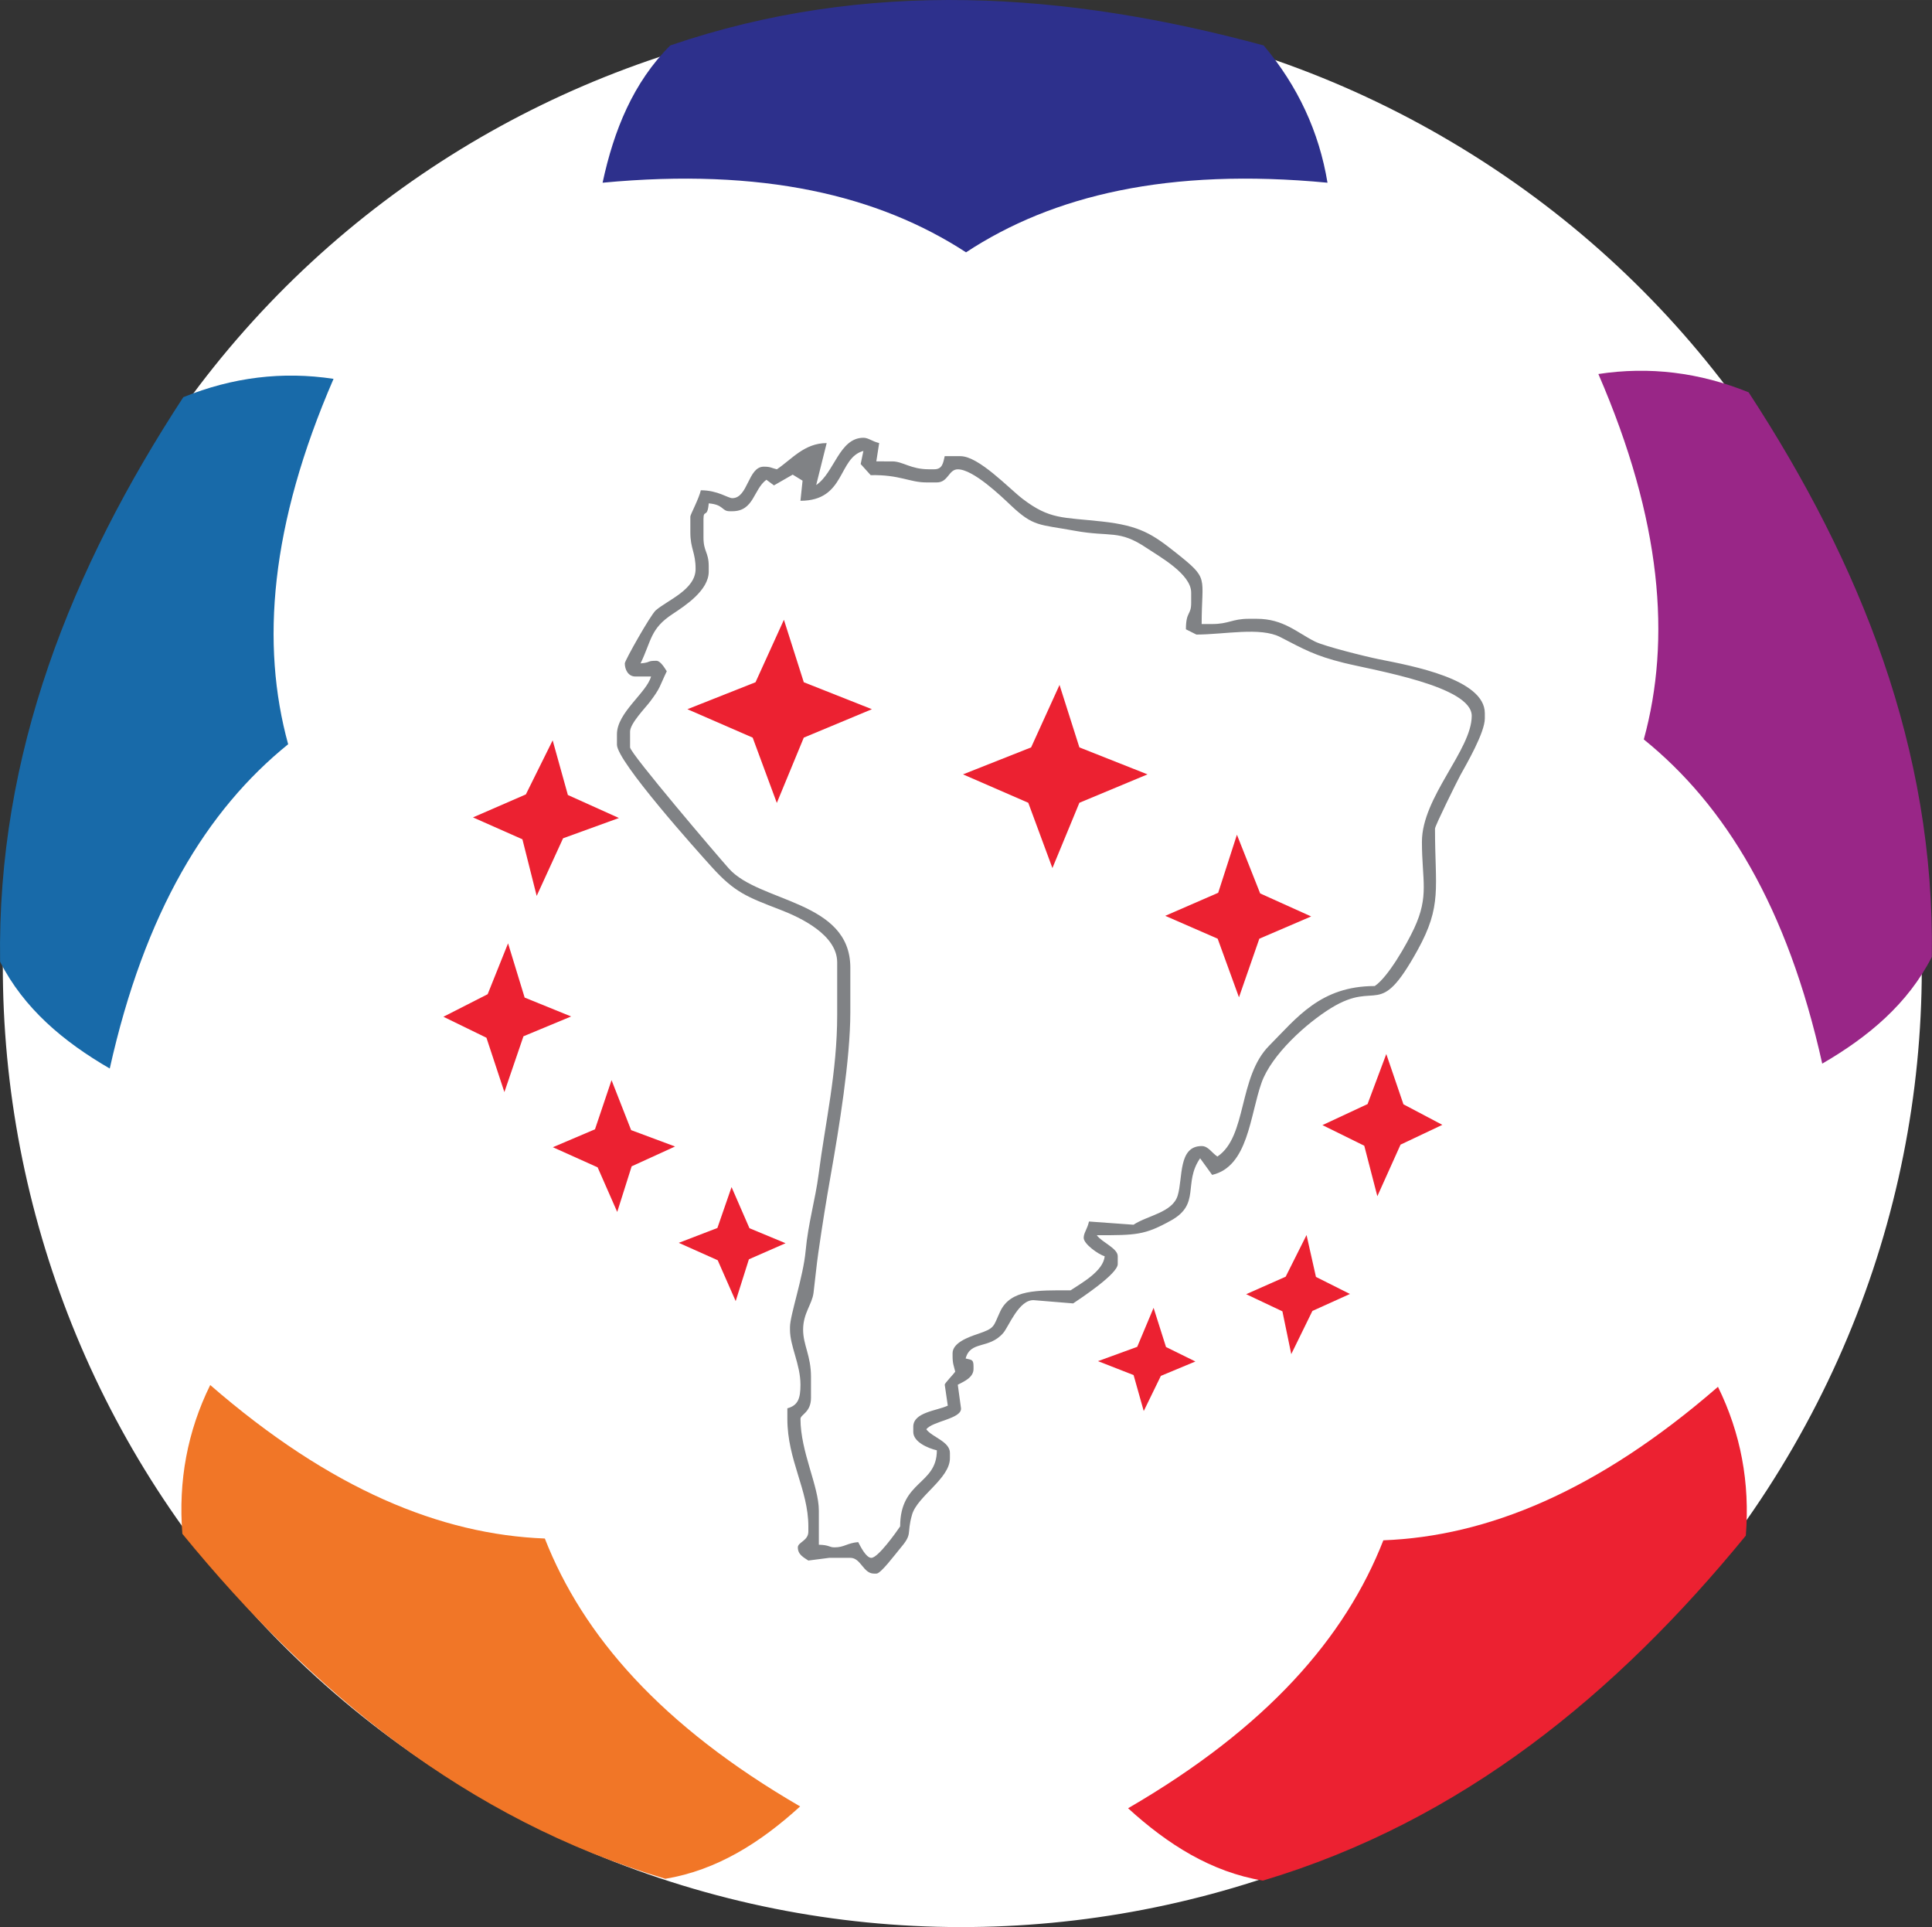<svg id="Layer_1" xmlns:rdf="http://www.w3.org/1999/02/22-rdf-syntax-ns#" xmlns="http://www.w3.org/2000/svg" xml:space="preserve" overflow="visible" height="119.52" viewBox="0 0 119.854 119.523" width="119.85" version="1.1" enable-background="new 0 0 119.854 119.523" xmlns:cc="http://creativecommons.org/ns#" xmlns:dc="http://purl.org/dc/elements/1.1/"><rect x="0" y="0" width="119.854" height="119.523" fill="#333333" stroke="none"/>
<path id="path16" d="M89.456,8.457c-28.46-16.432-64.868-6.676-81.299,21.785-16.433,28.46-6.677,64.868,21.784,81.3,28.46,16.432,64.868,6.677,81.299-21.785,16.43-28.46,6.68-64.866-21.784-81.298" connector-curvature="0" fill="#FFF"/>
<path id="path18" d="M49.636,112.04c-2.463,2.244-5.157,3.954-8.364,4.489-12.344-3.694-21.918-11.565-29.959-21.397-0.26-3.283,0.315-6.357,1.728-9.229,7.473,6.491,14.327,9.273,20.758,9.52,2.367,6.036,7.225,11.616,15.837,16.616" connector-curvature="0" fill="#F17627"/>
<path id="path20" d="M37.382,11.332c0.699-3.256,1.899-6.213,4.197-8.514,12.192-4.167,24.559-3.325,36.815,0,2.12,2.519,3.438,5.358,3.959,8.514-9.854-0.938-17.049,0.781-22.424,4.318-5.438-3.537-12.633-5.256-22.547-4.318" connector-curvature="0" fill="#2D308C"/>
<path id="path22" d="M6.809,66.273c-2.882-1.671-5.325-3.724-6.802-6.621-0.201-12.883,4.417-24.385,11.365-35.018,3.051-1.238,6.157-1.617,9.32-1.137-3.936,9.083-4.522,16.457-2.816,22.663-5.045,4.079-8.9,10.394-11.067,20.113" connector-curvature="0" fill="#186AA9"/>
<path id="path24" d="M69.979,112.15c2.462,2.245,5.157,3.955,8.365,4.491,12.345-3.695,21.917-11.566,29.96-21.398,0.263-3.281-0.316-6.357-1.728-9.229-7.473,6.492-14.327,9.274-20.758,9.52-2.362,6.037-7.218,11.617-15.833,16.617" connector-curvature="0" fill="#EC2131"/>
<path id="path26" d="M113.04,65.972c2.882-1.671,5.324-3.723,6.803-6.621,0.199-12.881-4.418-24.384-11.366-35.019-3.05-1.237-6.155-1.616-9.32-1.135,3.935,9.083,4.521,16.457,2.818,22.664,5.05,4.079,8.91,10.394,11.07,20.111" connector-curvature="0" fill="#992687"/>
<path id="path28" d="M84.838,68.478l1.162-3.104,1.064,3.118,2.413,1.274-2.593,1.227-1.439,3.199-0.811-3.131-2.595-1.279,2.799-1.304" connector-curvature="0" fill="#EC2131"/>
<path id="path30" d="M79.758,79.184l1.295-2.584,0.584,2.597,2.108,1.058-2.329,1.053-1.311,2.678-0.549-2.654-2.248-1.063,2.45-1.085" connector-curvature="0" fill="#EC2131"/>
<path id="path32" d="M70.549,83.534l1.015-2.418,0.771,2.43,1.822,0.897-2.141,0.892-1.063,2.182-0.629-2.231-2.209-0.864,2.434-0.888" connector-curvature="0" fill="#EC2131"/>
<path id="path34" d="M44.504,76.163l0.879-2.537,1.11,2.551,2.24,0.931-2.274,0.997-0.82,2.593-1.115-2.535-2.415-1.079,2.395-0.921" connector-curvature="0" fill="#EC2131"/>
<path id="path36" d="M36.911,70.042l1.027-3.048,1.215,3.099,2.725,1.016-2.692,1.229-0.896,2.83-1.215-2.766-2.777-1.248,2.613-1.112" connector-curvature="0" fill="#EC2131"/>
<path id="path38" d="M30.253,61.663l1.265-3.155,1.029,3.364,2.884,1.172-2.958,1.229-1.183,3.461-1.113-3.371-2.67-1.301,2.746-1.399" connector-curvature="0" fill="#EC2131"/>
<path id="path40" d="M32.623,49.27l1.662-3.352,0.944,3.39,3.167,1.427-3.465,1.258-1.637,3.573-0.885-3.511-3.067-1.358,3.281-1.427" connector-curvature="0" fill="#EC2131"/>
<path id="path42" d="M75.572,55.373l1.162-3.601,1.442,3.641,3.164,1.427-3.216,1.381-1.263,3.635-1.321-3.635-3.253-1.419,3.285-1.429" connector-curvature="0" fill="#EC2131"/>
<path id="path44" d="M46.87,42.314l1.761-3.874,1.233,3.874,4.226,1.673-4.226,1.762-1.673,4.05-1.498-4.05-4.049-1.762,4.226-1.673" connector-curvature="0" fill="#EC2131"/>
<path id="path98" d="M49.657,31.059c2.813,0,2.31-2.665,3.905-3.091l-0.169,0.813,0.621,0.689c1.796-0.037,2.411,0.451,3.452,0.451h0.651c0.714,0,0.728-0.813,1.302-0.813,0.955,0,2.669,1.648,3.292,2.237,1.415,1.338,1.747,1.168,3.958,1.573,2.232,0.408,2.743-0.089,4.461,1.068,0.795,0.536,2.766,1.613,2.766,2.767v0.651c0,0.759-0.326,0.51-0.326,1.627l0.65,0.326c1.744-0.001,3.959-0.485,5.209,0.159,1.475,0.761,2.142,1.151,3.936,1.596,1.912,0.474,7.936,1.442,7.936,3.287,0,2.113-3.09,5.035-3.09,7.809,0,2.4,0.464,3.343-0.484,5.374-0.469,1.003-1.619,3.023-2.443,3.575-3.367,0-4.838,1.975-6.55,3.699-1.931,1.945-1.358,5.636-3.211,6.876-0.363-0.244-0.57-0.65-0.976-0.65-1.466,0-1.157,1.979-1.487,3.066-0.323,1.064-1.88,1.237-2.741,1.813l-2.763-0.2c-0.107,0.484-0.328,0.699-0.328,1.014,0,0.385,0.928,1.039,1.301,1.139-0.076,0.928-1.463,1.68-2.114,2.115-2.07,0-3.723-0.068-4.371,1.321-0.435,0.931-0.295,1.019-1.383,1.384-0.588,0.199-1.567,0.548-1.567,1.199v0.162c0,0.496,0.075,0.596,0.164,0.978-0.124,0.185-0.665,0.728-0.65,0.813l0.189,1.297c-0.685,0.319-2.141,0.406-2.141,1.305v0.326c0,0.625,0.921,1.013,1.463,1.139,0,2.154-2.277,1.867-2.277,4.718-0.242,0.36-1.372,1.952-1.789,1.952-0.328,0-0.678-0.719-0.814-0.977-0.686,0.058-0.862,0.326-1.464,0.326-0.355,0-0.301-0.146-0.977-0.163v-2.115c0-1.526-1.139-3.644-1.139-5.692,0-0.269,0.652-0.396,0.652-1.303v-1.301c0-1.326-0.489-1.967-0.489-2.928,0-1.026,0.556-1.565,0.646-2.285,0.121-0.981,0.182-1.686,0.295-2.47,0.265-1.843,0.484-3.191,0.786-4.907,0.487-2.766,1.202-7.09,1.202-10.024v-2.766c0-4.173-5.638-4.031-7.526-6.139-0.688-0.767-6.138-7.16-6.138-7.526v-0.977c0-0.507,0.952-1.476,1.236-1.854,0.671-0.888,0.581-0.931,1.041-1.889-0.123-0.183-0.381-0.65-0.651-0.65-0.612,0-0.307,0.106-0.975,0.162,0.69-1.439,0.601-2.148,1.983-3.06,0.777-0.513,2.246-1.465,2.246-2.634v-0.326c0-0.889-0.326-0.9-0.326-1.79v-1.139c0-0.637,0.246-0.018,0.326-0.976,0.95,0.08,0.79,0.488,1.301,0.488h0.163c1.349,0,1.301-1.356,2.114-1.952l0.469,0.349,1.162-0.667,0.612,0.374-0.131,1.247zm0.976-0.976l0.651-2.602c-1.388,0-2.172,1.011-3.09,1.626-0.364-0.086-0.374-0.163-0.813-0.163-0.984,0-0.968,1.953-1.952,1.953-0.27,0-0.899-0.489-1.952-0.489-0.124,0.534-0.651,1.513-0.651,1.627v0.976c0,1.039,0.326,1.238,0.326,2.277,0,1.286-1.746,1.933-2.474,2.569-0.316,0.276-1.918,3.111-1.918,3.288,0,0.38,0.211,0.813,0.651,0.813h0.977c-0.268,1.004-2.115,2.236-2.115,3.579v0.651c0,1.04,4.981,6.593,5.898,7.604,1.407,1.552,2.171,1.84,4.209,2.623,1.296,0.497,3.556,1.569,3.556,3.277v3.252c0,3.565-0.742,6.683-1.155,9.908-0.199,1.542-0.646,3.018-0.802,4.729-0.146,1.613-0.971,3.994-0.971,4.723v0.164c0,1.04,0.65,2.15,0.65,3.416,0,0.838-0.144,1.285-0.813,1.463v0.653c0,2.564,1.302,4.393,1.302,6.669v0.325c0,0.574-0.652,0.656-0.652,0.977,0,0.46,0.374,0.628,0.652,0.818l1.301-0.168h1.301c0.663,0,0.801,0.977,1.464,0.977h0.163c0.269,0,1.157-1.195,1.422-1.506,0.875-1.021,0.416-0.871,0.782-2.147,0.329-1.147,2.35-2.235,2.35-3.505v-0.325c0-0.71-1.105-0.975-1.464-1.464,0.375-0.513,2.212-0.65,2.151-1.309l-0.199-1.457c0.365-0.195,0.976-0.438,0.976-0.977v-0.163c0-0.45-0.126-0.392-0.489-0.488,0.302-1.125,1.439-0.555,2.329-1.577,0.345-0.396,0.97-2.089,1.905-2.039l2.436,0.2c0.52-0.349,2.766-1.835,2.766-2.44v-0.488c0-0.492-0.973-0.852-1.301-1.301,2.447,0,2.967-0.002,4.613-0.918,1.844-1.025,0.732-2.31,1.798-3.855l0.746,1.031c2.241-0.522,2.338-3.666,3.065-5.718,0.623-1.749,2.797-3.699,4.316-4.632,2.938-1.801,2.922,0.826,5.361-3.586,1.54-2.784,1.083-3.839,1.083-7.54,0-0.175,1.372-2.946,1.57-3.309,0.382-0.693,1.521-2.646,1.521-3.524v-0.325c0-2.117-4.508-2.937-6.574-3.35-0.826-0.165-3.373-0.804-3.952-1.09-1.132-0.563-1.963-1.417-3.626-1.417h-0.488c-1.039,0-1.238,0.325-2.276,0.325h-0.651c0-2.994,0.506-2.755-1.596-4.422-1.449-1.15-2.236-1.678-4.572-1.936-2.485-0.274-3.246-0.115-4.938-1.405-0.855-0.653-2.715-2.648-3.859-2.648h-0.975c-0.097,0.413-0.137,0.813-0.651,0.813h-0.325c-1.149,0-1.608-0.489-2.277-0.489l-0.99-0.002,0.177-1.136c-0.448-0.105-0.662-0.327-0.977-0.327-1.503,0.002-1.802,2.176-2.93,2.931" connector-curvature="0" fill="#808285"/>
<path id="path44_2_" d="M63.967,46.355l1.762-3.874,1.232,3.874,4.226,1.673-4.226,1.762-1.673,4.05-1.498-4.05-4.049-1.762,4.226-1.673" connector-curvature="0" fill="#EC2131"/>
</svg>
